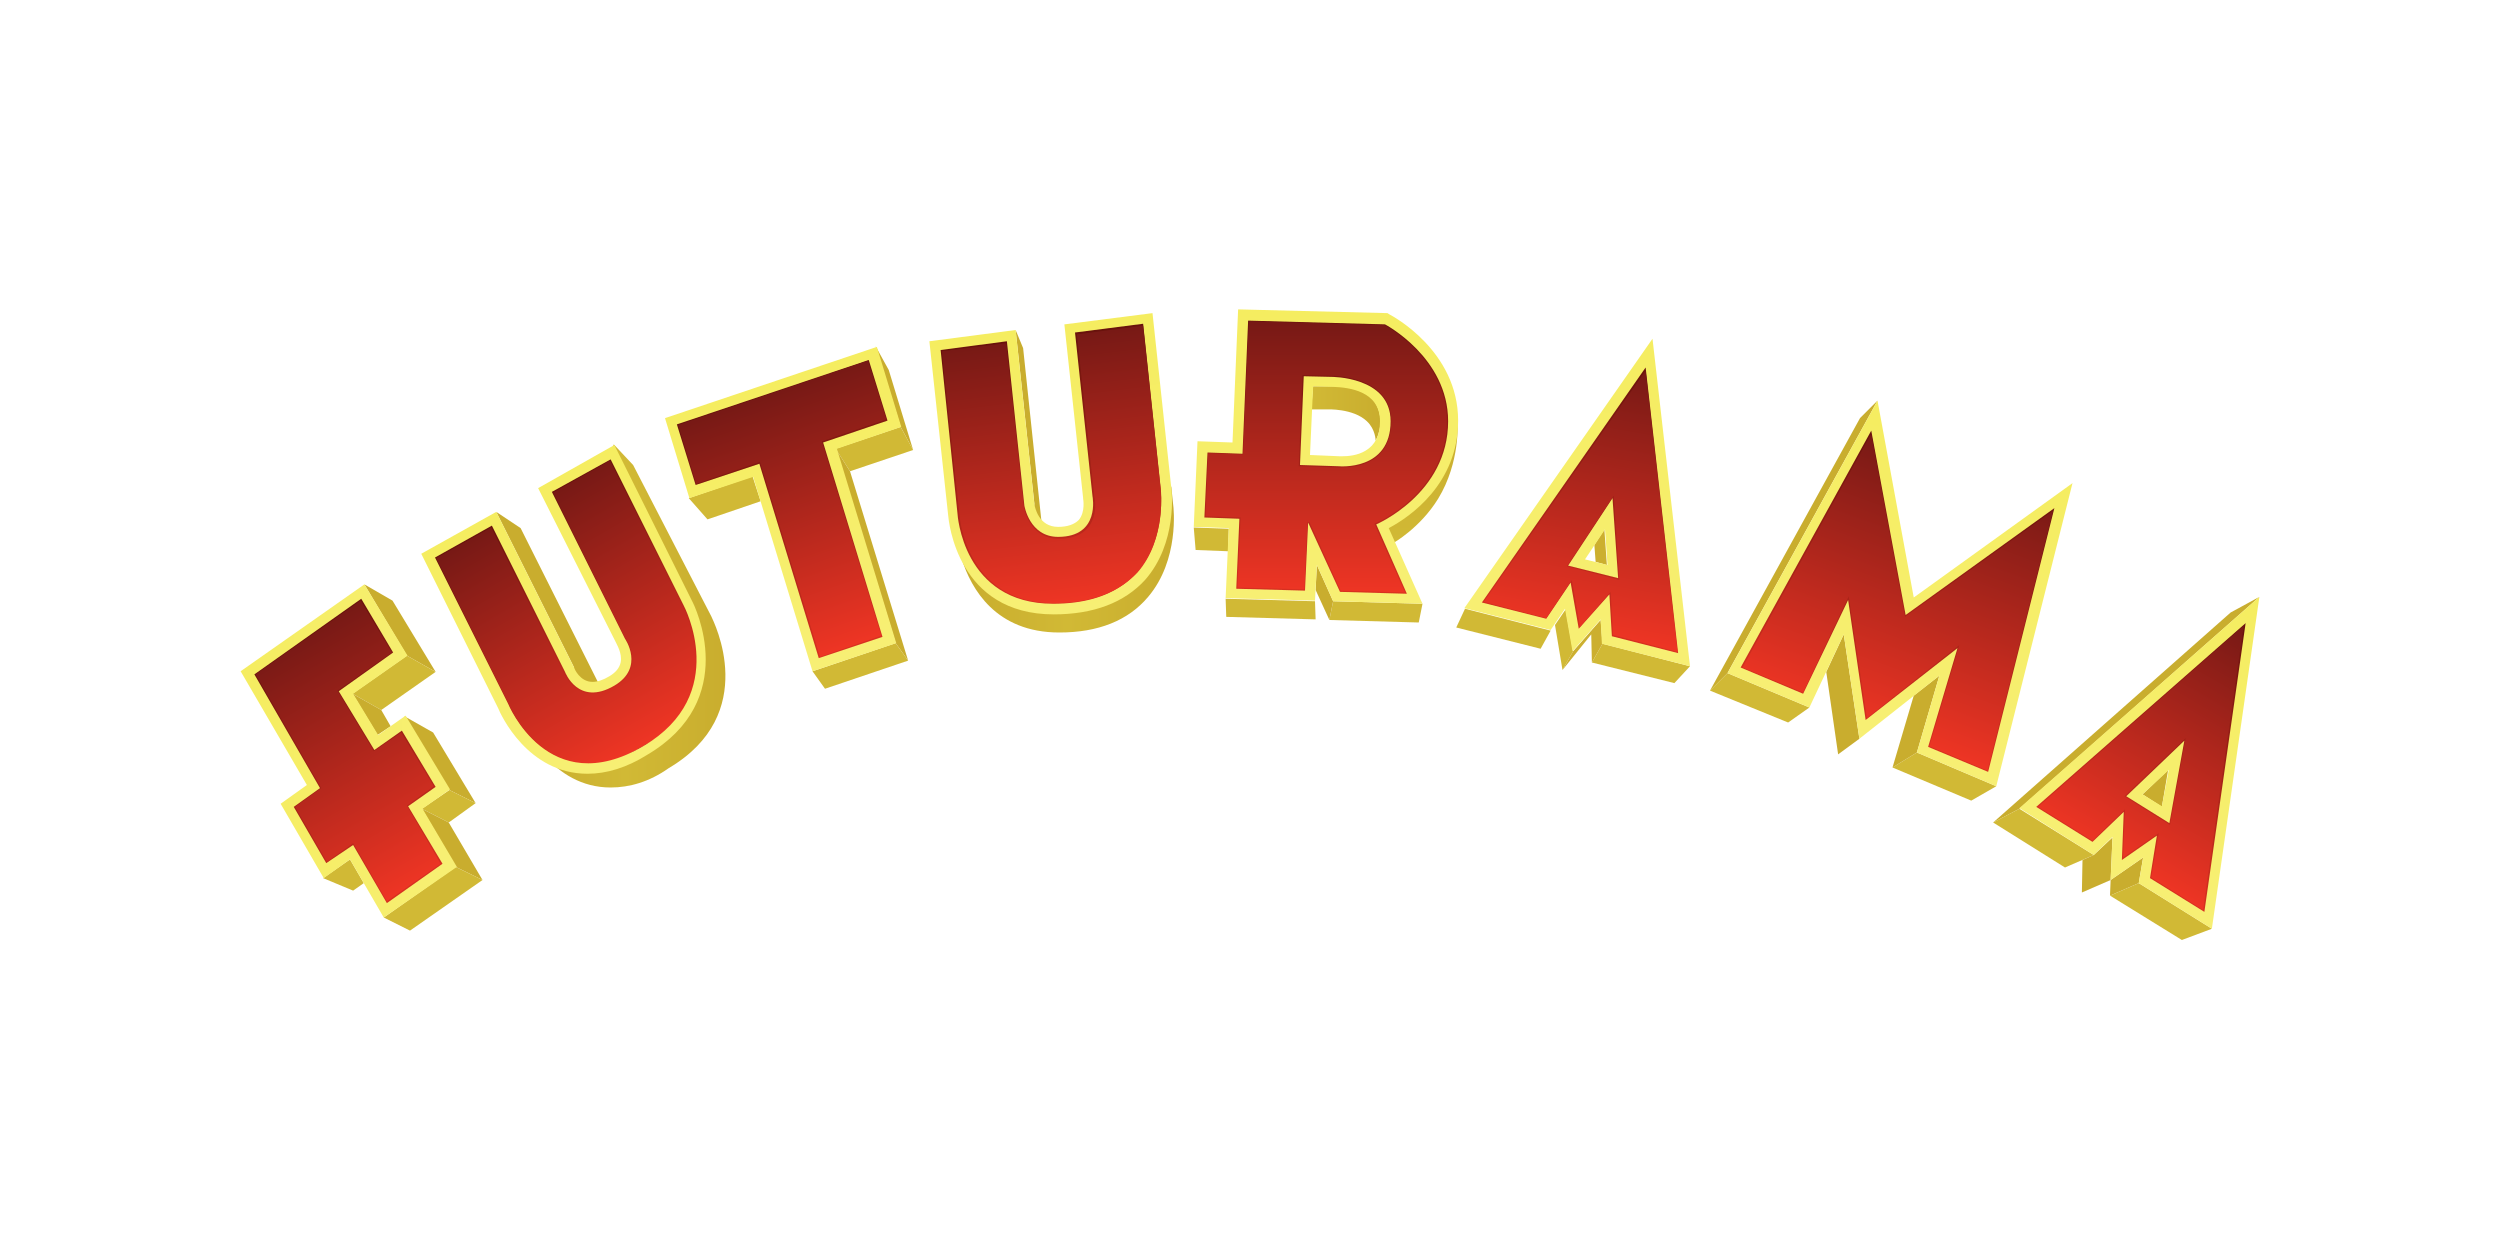 <?xml version="1.0" encoding="utf-8"?>
<!-- Generator: Adobe Illustrator 25.4.1, SVG Export Plug-In . SVG Version: 6.00 Build 0)  -->
<svg version="1.1" id="Layer_1" xmlns="http://www.w3.org/2000/svg" xmlns:xlink="http://www.w3.org/1999/xlink" x="0px" y="0px"
	 viewBox="0 0 400 200" style="enable-background:new 0 0 400 200;" xml:space="preserve">
<style type="text/css">
	.st0{fill:#C9AD2E;}
	.st1{fill:#D1B935;}
	.st2{fill:url(#SVGID_1_);}
	.st3{fill:url(#SVGID_00000031922978491533180100000013221673384971974580_);}
	.st4{fill:url(#SVGID_00000099623233365620669620000003504000661170900912_);}
	.st5{fill:url(#SVGID_00000068669131660768274920000008444048930175495587_);}
	.st6{fill:url(#SVGID_00000127039625435974379860000002891820341217651332_);}
	.st7{fill:url(#SVGID_00000103224392214764472230000011549413879305982338_);}
	.st8{fill:url(#SVGID_00000168835614779366793870000004895933068968410810_);}
	.st9{fill:url(#SVGID_00000145035427543565533640000003154544175601671584_);}
	.st10{fill:url(#SVGID_00000096745071674018232360000001080970606800605572_);}
	.st11{fill:url(#SVGID_00000011016200431009517160000016542912587176678576_);}
	.st12{fill:url(#SVGID_00000138550165980669752030000009566114359480782235_);}
	.st13{fill:url(#SVGID_00000145763671011360434340000001647098893450741134_);}
	.st14{fill:url(#SVGID_00000036932395031939966740000002338990692089667519_);}
	.st15{fill:url(#SVGID_00000110471877344185077910000014007235513199274134_);}
	.st16{fill:url(#SVGID_00000088819875206665636050000004034830791958545336_);}
	.st17{fill:url(#SVGID_00000142886530676144806200000005797134446013304734_);}
	.st18{fill:url(#SVGID_00000030471630664288549380000008792180773081778579_);}
	.st19{fill:url(#SVGID_00000085235798338649527690000002267622000465914805_);}
	.st20{fill:url(#SVGID_00000124853784494035359280000002457751536191768226_);}
	.st21{fill:#CCAF2F;}
	.st22{fill:url(#SVGID_00000016753790284978718050000013455331358107735469_);}
	.st23{fill:url(#SVGID_00000116942890027258295370000011575358169184268213_);}
	.st24{fill:url(#SVGID_00000084487697294843194740000015600468541662519714_);}
	.st25{fill:url(#SVGID_00000147901296117153341340000008089271708265356963_);}
	.st26{fill:url(#SVGID_00000127021339198354722000000001467936273997194673_);}
	.st27{fill:url(#SVGID_00000158000840514241028630000010647557267912501382_);}
	.st28{fill:url(#SVGID_00000076590022742708915370000015983955716047354773_);}
	.st29{fill:url(#SVGID_00000170960555206056402810000017721401253540688265_);}
	.st30{fill:url(#SVGID_00000065795735807518545380000006691762510956140167_);}
</style>
<g>
	<g id="F">
		<polygon class="st0" points="58.3,93.5 62.8,96.1 69.7,107.5 65.1,104.9 		"/>
		<polygon class="st1" points="56.4,111 65.1,104.9 69.7,107.5 61,113.6 		"/>
		<polygon class="st0" points="56.4,111 61,113.6 62.5,116.2 60.4,117.6 		"/>
		<polygon class="st0" points="76.1,128.5 71.9,126.4 64.7,114.6 69.3,117.2 		"/>
		<polygon class="st1" points="76.1,128.5 71.8,131.6 67.5,129.4 71.9,126.4 		"/>
		<polygon class="st0" points="77.2,140.8 72.9,138.7 67.5,129.4 71.8,131.6 		"/>
		<polygon class="st1" points="77.2,140.8 65.6,148.9 61.4,146.8 72.9,138.7 		"/>
		<polygon class="st1" points="58.2,141.3 56.5,142.5 51.7,140.5 56,137.5 		"/>
		
			<linearGradient id="SVGID_1_" gradientUnits="userSpaceOnUse" x1="38.489" y1="81.835" x2="72.939" y2="81.835" gradientTransform="matrix(1 0 0 -1 0 202)">
			<stop  offset="0" style="stop-color:#F5ED60"/>
			<stop  offset="1" style="stop-color:#F7EF74"/>
		</linearGradient>
		<path class="st2" d="M61.4,146.8l-5.4-9.3l-4.2,3l-6.9-11.9l4.2-3l-10.6-18.2l19.8-13.9l6.9,11.4l-8.7,6.1l4,6.6l4.4-3.1l7.1,11.8
			l-4.4,3.1l5.5,9.3L61.4,146.8z"/>
		<g>
			
				<linearGradient id="SVGID_00000111893214733498537310000010420217690580078214_" gradientUnits="userSpaceOnUse" x1="46.611" y1="99.72" x2="68.698" y2="61.464" gradientTransform="matrix(1 0 0 -1 0 202)">
				<stop  offset="0" style="stop-color:#68120C"/>
				<stop  offset="1" style="stop-color:#D83020"/>
			</linearGradient>
			<polygon style="fill:url(#SVGID_00000111893214733498537310000010420217690580078214_);" points="40.7,107.9 57.8,95.8 
				62.9,104.4 54.2,110.6 59.9,120 64.3,116.9 69.7,125.9 65.3,129 70.8,138.2 61.9,144.5 56.5,135.2 52.2,138.1 47,129.1 
				51.2,126.1 			"/>
		</g>
		<g>
			
				<linearGradient id="SVGID_00000056411285861373198780000008777839360131013793_" gradientUnits="userSpaceOnUse" x1="46.7" y1="99.563" x2="68.607" y2="61.619" gradientTransform="matrix(1 0 0 -1 0 202)">
				<stop  offset="0" style="stop-color:#771915"/>
				<stop  offset="1" style="stop-color:#EE3524"/>
			</linearGradient>
			<polygon style="fill:url(#SVGID_00000056411285861373198780000008777839360131013793_);" points="56.5,134.9 52.3,137.9 
				47.2,129.1 51.4,126.1 40.9,107.9 57.7,96.1 62.7,104.4 54,110.5 59.8,120.2 64.2,117.2 69.4,125.8 65.1,128.9 70.5,138.2 
				61.9,144.2 			"/>
		</g>
	</g>
	<g id="U_1_">
		
			<linearGradient id="SVGID_00000145760894167713808140000005993426273225922706_" gradientUnits="userSpaceOnUse" x1="83.771" y1="103.363" x2="116.208" y2="103.363" gradientTransform="matrix(1 0 0 -1 0 202)">
			<stop  offset="0" style="stop-color:#C9AD2E"/>
			<stop  offset="0.5" style="stop-color:#D1B935"/>
			<stop  offset="1" style="stop-color:#C9AD2E"/>
		</linearGradient>
		<path style="fill:url(#SVGID_00000145760894167713808140000005993426273225922706_);" d="M97.7,126c-9.4,0-13.6-9.5-14-10.5
			c0,0,12.6,5.4,21.9-2c6.9-5.5-10.2-33.9-10.2-33.9l2.8-8.5l3.1,3.3l12.5,24.2c0.4,0.9,7.9,15.6-6.8,24.3
			C103.9,125.1,100.7,126,97.7,126z"/>
		<polygon class="st0" points="79.4,81.9 83.3,84.5 96.1,110 92,109.1 91.8,106.7 		"/>
		
			<linearGradient id="SVGID_00000130628395716767235800000002939813368517864067_" gradientUnits="userSpaceOnUse" x1="82.012" y1="121.845" x2="105.014" y2="82.004" gradientTransform="matrix(1 0 0 -1 0 202)">
			<stop  offset="0" style="stop-color:#F5ED60"/>
			<stop  offset="1" style="stop-color:#F7EF74"/>
		</linearGradient>
		<path style="fill:url(#SVGID_00000130628395716767235800000002939813368517864067_);" d="M94,123.8c-9.6,0-13.9-9.5-14.3-10.5
			L67.4,88.6l12-6.7l12.5,25c0,0.1,0.9,2.2,2.9,2.2c0.8,0,1.7-0.3,2.7-0.9c1-0.6,1.6-1.3,1.8-2.2c0.3-1.5-0.7-3-0.7-3.1l-0.1-0.2
			L86.1,78.1l12.2-6.9l12.4,24.9c0.5,0.9,7.8,15.9-7.2,24.7C100.3,122.8,97.1,123.8,94,123.8z"/>
		
			<linearGradient id="SVGID_00000012433480520507282770000017675791379144459400_" gradientUnits="userSpaceOnUse" x1="82.799" y1="120.386" x2="104.154" y2="83.399" gradientTransform="matrix(1 0 0 -1 0 202)">
			<stop  offset="0" style="stop-color:#68120C"/>
			<stop  offset="1" style="stop-color:#EE3524"/>
			<stop  offset="1" style="stop-color:#C73023"/>
		</linearGradient>
		<path style="fill:url(#SVGID_00000012433480520507282770000017675791379144459400_);" d="M69.6,89.2l9.1-5.1l11.7,23.4
			c0,0,2.1,5.6,7.9,2.2c4.9-2.9,1.7-7.5,1.7-7.5L88.3,78.7l9.4-5.2l11.7,23.4c0,0,7.6,14.2-6.5,22.5c-15.2,8.9-21.6-6.8-21.6-6.8
			L69.6,89.2z"/>
		<g>
			
				<linearGradient id="SVGID_00000130630690281494176500000011258173413396335294_" gradientUnits="userSpaceOnUse" x1="82.881" y1="120.241" x2="104.07" y2="83.54" gradientTransform="matrix(1 0 0 -1 0 202)">
				<stop  offset="0" style="stop-color:#771915"/>
				<stop  offset="1" style="stop-color:#EE3524"/>
				<stop  offset="1" style="stop-color:#DB3628"/>
			</linearGradient>
			<path style="fill:url(#SVGID_00000130630690281494176500000011258173413396335294_);" d="M94,122c-8.7,0-12.6-9.3-12.6-9.4
				L69.8,89.3l8.8-4.9l11.6,23.2c0,0,1.3,3.4,4.6,3.4c1.1,0,2.3-0.4,3.6-1.1c1.5-0.9,2.4-2,2.7-3.3c0.5-2.3-0.9-4.4-1-4.4L88.5,78.8
				l9.1-5.1l11.6,23.2c0,0,1.9,3.6,2,8.1c0.1,4.1-1.3,10-8.5,14.2C99.7,121,96.7,122,94,122z"/>
		</g>
	</g>
	<g id="T">
		<polygon class="st0" points="140.1,55.4 142.2,59.2 146.1,72 144.1,68.3 		"/>
		<polygon class="st1" points="133.7,71.8 144.1,68.3 146.1,72 136,75.4 		"/>
		<polygon class="st0" points="143.3,102.9 145.3,105.7 136,75.4 133.7,71.8 		"/>
		<polygon class="st1" points="130,107.4 132,110.2 145.3,105.7 143.3,102.9 		"/>
		<polygon class="st1" points="110.2,79.7 113.2,83.1 121.7,80.2 120.4,76.2 		"/>
		
			<linearGradient id="SVGID_00000090268248263191681050000010304570603924736701_" gradientUnits="userSpaceOnUse" x1="122.921" y1="140.908" x2="137.941" y2="97.284" gradientTransform="matrix(1 0 0 -1 0 202)">
			<stop  offset="0" style="stop-color:#F5ED60"/>
			<stop  offset="1" style="stop-color:#F7EF74"/>
		</linearGradient>
		<path style="fill:url(#SVGID_00000090268248263191681050000010304570603924736701_);" d="M130,107.4l-9.5-31.1l-10.2,3.4
			l-3.9-12.8l33.9-11.4l3.9,12.8l-10.3,3.5l9.5,31.1L130,107.4z"/>
		
			<linearGradient id="SVGID_00000059276979428350361360000015638516576839164567_" gradientUnits="userSpaceOnUse" x1="123.458" y1="139.304" x2="137.405" y2="98.8" gradientTransform="matrix(1 0 0 -1 0 202)">
			<stop  offset="0" style="stop-color:#68120C"/>
			<stop  offset="1" style="stop-color:#D83020"/>
		</linearGradient>
		<polygon style="fill:url(#SVGID_00000059276979428350361360000015638516576839164567_);" points="108.3,67.9 139,57.6 142,67.3 
			131.7,70.8 141.2,101.9 131,105.3 121.5,74.2 111.3,77.6 		"/>
		<g>
			
				<linearGradient id="SVGID_00000075882388045161497300000008921500911713923506_" gradientUnits="userSpaceOnUse" x1="123.512" y1="139.191" x2="137.351" y2="99.001" gradientTransform="matrix(1 0 0 -1 0 202)">
				<stop  offset="0" style="stop-color:#771915"/>
				<stop  offset="1" style="stop-color:#EE3524"/>
			</linearGradient>
			<polygon style="fill:url(#SVGID_00000075882388045161497300000008921500911713923506_);" points="121.6,73.9 111.4,77.4 
				108.5,68 138.9,57.7 141.8,67.1 131.5,70.6 141,101.7 131.2,105.1 			"/>
		</g>
	</g>
	<g id="U">
		<polygon class="st0" points="162.5,52.8 163.7,55.7 166.8,85 165.3,82.3 165.5,80.6 		"/>
		
			<linearGradient id="SVGID_00000127722640319567950590000004512028490590386622_" gradientUnits="userSpaceOnUse" x1="153.877" y1="112.483" x2="187.802" y2="112.483" gradientTransform="matrix(1 0 0 -1 0 202)">
			<stop  offset="0" style="stop-color:#C9AD2E"/>
			<stop  offset="0.5" style="stop-color:#D1B935"/>
			<stop  offset="1" style="stop-color:#C9AD2E"/>
		</linearGradient>
		<path style="fill:url(#SVGID_00000127722640319567950590000004512028490590386622_);" d="M169.5,101.2c-10.2,0-14.1-7-15.6-11.7
			c-0.7-2.1,10.8,6.7,18.6,5.4c10.8-1.8,14.9-17.1,14.9-17.1l0.3,2.9c0.1,0.6,1,8.9-4,14.8C180.5,99.3,175.7,101.2,169.5,101.2z"/>
		
			<linearGradient id="SVGID_00000183934345956244359610000000565739778079999912_" gradientUnits="userSpaceOnUse" x1="166.298" y1="149.844" x2="171.937" y2="103.917" gradientTransform="matrix(1 0 0 -1 0 202)">
			<stop  offset="0" style="stop-color:#F5ED60"/>
			<stop  offset="1" style="stop-color:#F7EF74"/>
		</linearGradient>
		<path style="fill:url(#SVGID_00000183934345956244359610000000565739778079999912_);" d="M168.6,98.3c-15.4,0-16.8-14.8-16.9-15.9
			l-3-27.8l13.8-1.8l3,27.9c0.1,0.5,0.7,3.6,3.8,3.6c1.5,0,2.6-0.4,3.3-1.1c1.1-1.3,0.7-3.4,0.7-3.4l0-0.1l-3-27.8l14.1-1.8l3,27.9
			c0.1,0.6,1,8.9-4.2,14.8C179.9,96.4,175,98.3,168.6,98.3z"/>
		
			<linearGradient id="SVGID_00000177473953738448500170000017830175283835948679_" gradientUnits="userSpaceOnUse" x1="166.483" y1="148.206" x2="171.722" y2="105.542" gradientTransform="matrix(1 0 0 -1 0 202)">
			<stop  offset="0" style="stop-color:#68120C"/>
			<stop  offset="1" style="stop-color:#D83020"/>
		</linearGradient>
		<path style="fill:url(#SVGID_00000177473953738448500170000017830175283835948679_);" d="M150.5,56l10.6-1.4l2.8,26.3
			c0,0,0.8,5,5.4,5c6.8,0,5.5-6.5,5.5-6.5L172,53.2l10.9-1.4l2.8,26.2c0,0,2.5,18.6-17.2,18.6c-14.5,0-15.3-14.4-15.3-14.4L150.5,56
			z"/>
		<g>
			
				<linearGradient id="SVGID_00000136371114591612962200000016240022217235418301_" gradientUnits="userSpaceOnUse" x1="166.553" y1="148.041" x2="171.751" y2="105.706" gradientTransform="matrix(1 0 0 -1 0 202)">
				<stop  offset="0" style="stop-color:#771915"/>
				<stop  offset="1" style="stop-color:#EE3524"/>
			</linearGradient>
			<path style="fill:url(#SVGID_00000136371114591612962200000016240022217235418301_);" d="M168.6,96.5
				c-14.2,0-15.1-14.1-15.1-14.2l-2.8-26.1l10.3-1.3l2.8,26.1c0,0.1,0.8,5.2,5.6,5.2c2.1,0,3.7-0.6,4.7-1.8c1.6-2,1.1-4.7,1-4.8
				l-2.8-26.1l10.6-1.4l2.8,26.1c0,0.1,1,8-3.7,13.4C179,94.8,174.5,96.5,168.6,96.5z"/>
		</g>
	</g>
	<g id="R">
		
			<linearGradient id="SVGID_00000045590831411948076850000011901488240713408907_" gradientUnits="userSpaceOnUse" x1="227.56" y1="134.506" x2="227.56" y2="115.114" gradientTransform="matrix(1 0 0 -1 0 202)">
			<stop  offset="0" style="stop-color:#C9AD2E"/>
			<stop  offset="1" style="stop-color:#D1B935"/>
		</linearGradient>
		<path style="fill:url(#SVGID_00000045590831411948076850000011901488240713408907_);" d="M233.2,67.5c0,0,0.5,6.4-3.1,12.3
			c-2.9,4.7-7.2,7.1-7.2,7.1l-1.1-2.5c0,0,6-4.3,7.7-7.5C231.3,73.7,233.2,67.5,233.2,67.5z"/>
		
			<linearGradient id="SVGID_00000127742134137208976560000007040654804142028192_" gradientUnits="userSpaceOnUse" x1="209.914" y1="135.872" x2="220.937" y2="135.872" gradientTransform="matrix(1 0 0 -1 0 202)">
			<stop  offset="0" style="stop-color:#D1B935"/>
			<stop  offset="1" style="stop-color:#C9AD2E"/>
		</linearGradient>
		<path style="fill:url(#SVGID_00000127742134137208976560000007040654804142028192_);" d="M210.1,61.8l2.6,0c0,0,6.2-0.4,7.7,3.3
			c1.2,2.9-0.3,5.4-0.3,5.4s0-1.8-1.4-3.1c-2.2-2.1-6.4-1.9-6.4-1.9h-2.5L210.1,61.8z"/>
		<polygon class="st1" points="213.3,96.2 227.6,96.6 227,99.6 212.7,99.2 		"/>
		<polygon class="st0" points="210.7,90.4 213.3,96.2 212.7,99.2 210.5,94.4 		"/>
		<polygon class="st1" points="210.4,96.2 210.5,99.1 196.2,98.7 196.1,95.8 		"/>
		<polygon class="st1" points="191,84.4 196.6,84.6 196.5,88.2 191.3,88 		"/>
		
			<linearGradient id="SVGID_00000077292907554048802730000005846968162550387856_" gradientUnits="userSpaceOnUse" x1="212.153" y1="152.414" x2="212.153" y2="105.368" gradientTransform="matrix(1 0 0 -1 0 202)">
			<stop  offset="0" style="stop-color:#F5ED60"/>
			<stop  offset="1" style="stop-color:#F7EF74"/>
		</linearGradient>
		<path style="fill:url(#SVGID_00000077292907554048802730000005846968162550387856_);" d="M227.6,96.6l-14.3-0.4l-2.6-5.8l-0.3,5.7
			l-14.3-0.4l0.5-11.2l-5.6-0.2l0.6-13.7l5.6,0.2l0.9-21.3l23.9,0.6l0.3,0.2c0.4,0.2,11,5.8,11,17c0,10.1-7.7,15.4-11.1,17.2
			L227.6,96.6z M214.3,73c0,0,0.2,0,0.5,0c0.8,0,2.4-0.1,3.7-0.9c1.5-0.9,2.3-2.4,2.3-4.7c0-4.9-5.1-5.4-7.4-5.5
			c-0.2,0-3.3-0.1-3.3-0.1l-0.5,11L214.3,73L214.3,73z"/>
		
			<linearGradient id="SVGID_00000100360679017185802680000004393303676233223810_" gradientUnits="userSpaceOnUse" x1="212.188" y1="150.734" x2="212.188" y2="107.078" gradientTransform="matrix(1 0 0 -1 0 202)">
			<stop  offset="0" style="stop-color:#68120C"/>
			<stop  offset="1" style="stop-color:#D83020"/>
		</linearGradient>
		<path style="fill:url(#SVGID_00000100360679017185802680000004393303676233223810_);" d="M199.7,51.3l21.9,0.6
			c0,0,10.1,5.3,10.1,15.5c0,11.6-11.5,16.5-11.5,16.5l4.9,11.1l-10.7-0.3l-5.1-11.1l-0.5,10.9l-11-0.3l0.5-11.2l-5.6-0.2l0.5-10.4
			l5.6,0.2L199.7,51.3z M208,74.4l6.2,0.2c0,0,8.3,0.8,8.3-7.2c0-7.2-9.5-7.1-9.5-7.1l-4.4-0.1L208,74.4z"/>
		<g>
			
				<linearGradient id="SVGID_00000132766359678781315260000015179612604299535006_" gradientUnits="userSpaceOnUse" x1="212.192" y1="150.55" x2="212.192" y2="107.234" gradientTransform="matrix(1 0 0 -1 0 202)">
				<stop  offset="0" style="stop-color:#771915"/>
				<stop  offset="1" style="stop-color:#EE3524"/>
			</linearGradient>
			<path style="fill:url(#SVGID_00000132766359678781315260000015179612604299535006_);" d="M214.5,94.5l-5-11l-0.3,0.1l-0.5,10.7
				L198,94l0.5-11.2l-5.6-0.2l0.4-10.1l5.6,0.2l0.9-21.3l21.7,0.6c0.6,0.3,10,5.6,10,15.4c0,11.4-11.3,16.3-11.4,16.3l-0.2,0.1
				l4.9,11L214.5,94.5z M207.8,74.6l6.3,0.2c0,0,0.2,0,0.7,0h0c1,0,2.9-0.1,4.6-1.1c2.1-1.2,3.2-3.3,3.2-6.3c0-7.2-9.2-7.3-9.6-7.3
				l-4.6-0.1L207.8,74.6z"/>
		</g>
	</g>
	<g id="A">
		<polygon class="st1" points="234.4,97.4 248.1,100.9 246.5,103.8 233,100.4 		"/>
		<polygon class="st1" points="250.5,97.5 248.8,100 250,107.2 251.7,104.2 		"/>
		<polygon class="st1" points="254.7,106 256.4,103 270.4,106.6 267.9,109.3 		"/>
		<polygon class="st21" points="256.1,99.2 256.4,103 254.7,106 254.6,101.5 250,107.2 251.7,104.2 		"/>
		<polygon class="st21" points="256.7,84.7 257.1,90.4 255.3,89.9 255.1,87.2 		"/>
		
			<linearGradient id="SVGID_00000023267057450402090490000010538903610020121503_" gradientUnits="userSpaceOnUse" x1="260.921" y1="148.328" x2="251.997" y2="97.714" gradientTransform="matrix(1 0 0 -1 0 202)">
			<stop  offset="0" style="stop-color:#F5ED60"/>
			<stop  offset="1" style="stop-color:#F7EF74"/>
		</linearGradient>
		<path style="fill:url(#SVGID_00000023267057450402090490000010538903610020121503_);" d="M270.4,106.6l-14.1-3.6l-0.2-3.9
			l-4.5,5.1l-1.2-6.8l-2.3,3.4l-13.8-3.5l30.1-43.1L270.4,106.6z M253.6,89.5l3.6,0.9l-0.4-5.7L253.6,89.5z"/>
		
			<linearGradient id="SVGID_00000177461872623236433840000003209267520244072324_" gradientUnits="userSpaceOnUse" x1="260.234" y1="143.76" x2="252.582" y2="100.361" gradientTransform="matrix(1 0 0 -1 0 202)">
			<stop  offset="0" style="stop-color:#68120C"/>
			<stop  offset="1" style="stop-color:#D83020"/>
		</linearGradient>
		<path style="fill:url(#SVGID_00000177461872623236433840000003209267520244072324_);" d="M237.1,96.4l26.2-37.6l5.2,45.7
			l-10.6-2.7l-0.4-6.7l-4.9,5.5l-1.3-7.4l-3.9,5.8L237.1,96.4z M258.9,92.5l-0.9-12.8l-7.1,10.8L258.9,92.5z"/>
		<g>
			
				<linearGradient id="SVGID_00000049943121358181801100000000336932414440825494_" gradientUnits="userSpaceOnUse" x1="260.165" y1="143.3" x2="252.625" y2="100.539" gradientTransform="matrix(1 0 0 -1 0 202)">
				<stop  offset="0" style="stop-color:#771915"/>
				<stop  offset="1" style="stop-color:#EE3524"/>
			</linearGradient>
			<path style="fill:url(#SVGID_00000049943121358181801100000000336932414440825494_);" d="M258.1,101.6l-0.4-6.9l-4.9,5.6
				l-1.3-7.5l-4.1,6.1l-10-2.6l25.9-37l5.1,45L258.1,101.6z M250.7,90.6l8.4,2.2l-0.9-13.5L250.7,90.6z"/>
		</g>
	</g>
	<g id="M">
		<polygon class="st1" points="319.4,125.8 315.4,128.1 302.8,122.8 306.7,120.4 		"/>
		<polygon class="st0" points="306.2,111.3 310.3,108.1 306.7,120.4 302.8,122.8 		"/>
		<polygon class="st0" points="294.1,120.7 297.5,118.2 295,101.5 292.2,107.5 		"/>
		<polygon class="st1" points="289.5,113.2 286.1,115.6 273.6,110.5 276.4,107.7 		"/>
		<polygon class="st0" points="297.6,66.9 300.4,64.1 276.4,107.7 273.6,110.5 		"/>
		
			<linearGradient id="SVGID_00000105412938607893910180000008676949722519826062_" gradientUnits="userSpaceOnUse" x1="315.098" y1="132.554" x2="297.362" y2="83.825" gradientTransform="matrix(1 0 0 -1 0 202)">
			<stop  offset="0" style="stop-color:#F5ED60"/>
			<stop  offset="1" style="stop-color:#F7EF74"/>
		</linearGradient>
		<polygon style="fill:url(#SVGID_00000105412938607893910180000008676949722519826062_);" points="295,101.5 289.5,113.2 
			276.4,107.7 300.4,64.1 306.2,95.6 331.6,77.3 319.4,125.8 306.7,120.4 310.3,108.1 297.5,118.2 		"/>
		
			<linearGradient id="SVGID_00000176751253362766139120000016779272671512895905_" gradientUnits="userSpaceOnUse" x1="313.307" y1="128.039" x2="297.937" y2="85.811" gradientTransform="matrix(1 0 0 -1 0 202)">
			<stop  offset="0" style="stop-color:#68120C"/>
			<stop  offset="1" style="stop-color:#D83020"/>
		</linearGradient>
		<polygon style="fill:url(#SVGID_00000176751253362766139120000016779272671512895905_);" points="288.5,111 278.5,106.8 
			299.4,68.9 304.9,98.4 328.7,81.3 318.1,123.5 308.5,119.5 313.2,103.7 298.5,115.2 295.7,96 		"/>
		<g>
			
				<linearGradient id="SVGID_00000038381991010422989880000010213699769631611318_" gradientUnits="userSpaceOnUse" x1="313.197" y1="127.584" x2="298.052" y2="85.974" gradientTransform="matrix(1 0 0 -1 0 202)">
				<stop  offset="0" style="stop-color:#771915"/>
				<stop  offset="1" style="stop-color:#EE3524"/>
			</linearGradient>
			<polygon style="fill:url(#SVGID_00000038381991010422989880000010213699769631611318_);" points="308.7,119.4 313.5,103.2 
				298.7,114.9 295.8,95.4 288.5,110.8 278.8,106.8 299.4,69.4 304.8,98.7 328.5,81.7 318,123.3 			"/>
		</g>
	</g>
	<g id="A_1_">
		<polygon class="st0" points="323.1,129.4 318.9,131.6 356.9,98 361.5,95.5 		"/>
		<polygon class="st1" points="335,136.8 323.1,129.4 318.9,131.6 330.4,138.8 		"/>
		<polygon class="st0" points="338,134 337.7,140.8 333.1,142.8 333.2,137.6 335,136.8 		"/>
		<polygon class="st0" points="342.9,137.2 342.2,141.3 337.6,143.3 337.7,140.8 		"/>
		<polygon class="st1" points="349.1,150.4 337.6,143.3 342.2,141.3 353.9,148.6 		"/>
		<polygon class="st0" points="342.8,127.1 346.9,123.2 345.9,129.1 		"/>
		
			<linearGradient id="SVGID_00000141424840237577215450000010975286394001612985_" gradientUnits="userSpaceOnUse" x1="363.077" y1="105.557" x2="337.509" y2="61.273" gradientTransform="matrix(1 0 0 -1 0 202)">
			<stop  offset="0" style="stop-color:#F5ED60"/>
			<stop  offset="1" style="stop-color:#F7EF74"/>
		</linearGradient>
		<path style="fill:url(#SVGID_00000141424840237577215450000010975286394001612985_);" d="M353.9,148.6l-11.7-7.3l0.7-4.1l-5.2,3.6
			l0.3-6.9l-3,2.9l-11.9-7.5l38.4-33.8L353.9,148.6z M342.8,127.1l3.1,1.9l1.1-5.8L342.8,127.1z"/>
		
			<linearGradient id="SVGID_00000163038176916501230260000003711926456456557975_" gradientUnits="userSpaceOnUse" x1="360.626" y1="101.514" x2="338.97" y2="64.005" gradientTransform="matrix(1 0 0 -1 0 202)">
			<stop  offset="0" style="stop-color:#68120C"/>
			<stop  offset="1" style="stop-color:#D83020"/>
		</linearGradient>
		<path style="fill:url(#SVGID_00000163038176916501230260000003711926456456557975_);" d="M325.8,129.1l33.5-29.4l-6.6,46.2
			l-8.7-5.4l1.1-6.8l-5.6,3.9l0.3-7.7l-5,4.8L325.8,129.1z M347.1,131.7l2.4-13.2l-9.3,8.9L347.1,131.7z"/>
		<g>
			
				<linearGradient id="SVGID_00000134225602570211742230000013948297194569065404_" gradientUnits="userSpaceOnUse" x1="360.379" y1="101.107" x2="339.048" y2="64.16" gradientTransform="matrix(1 0 0 -1 0 202)">
				<stop  offset="0" style="stop-color:#771915"/>
				<stop  offset="1" style="stop-color:#EE3524"/>
			</linearGradient>
			<path style="fill:url(#SVGID_00000134225602570211742230000013948297194569065404_);" d="M344.2,140.4l1.2-7.1l-5.7,3.9l0.3-7.7
				l-5.2,5l-8.7-5.4l32.9-29l-6.5,45.5L344.2,140.4z M339.9,127.4l7.3,4.6l2.5-13.9L339.9,127.4z"/>
		</g>
	</g>
</g>
</svg>
